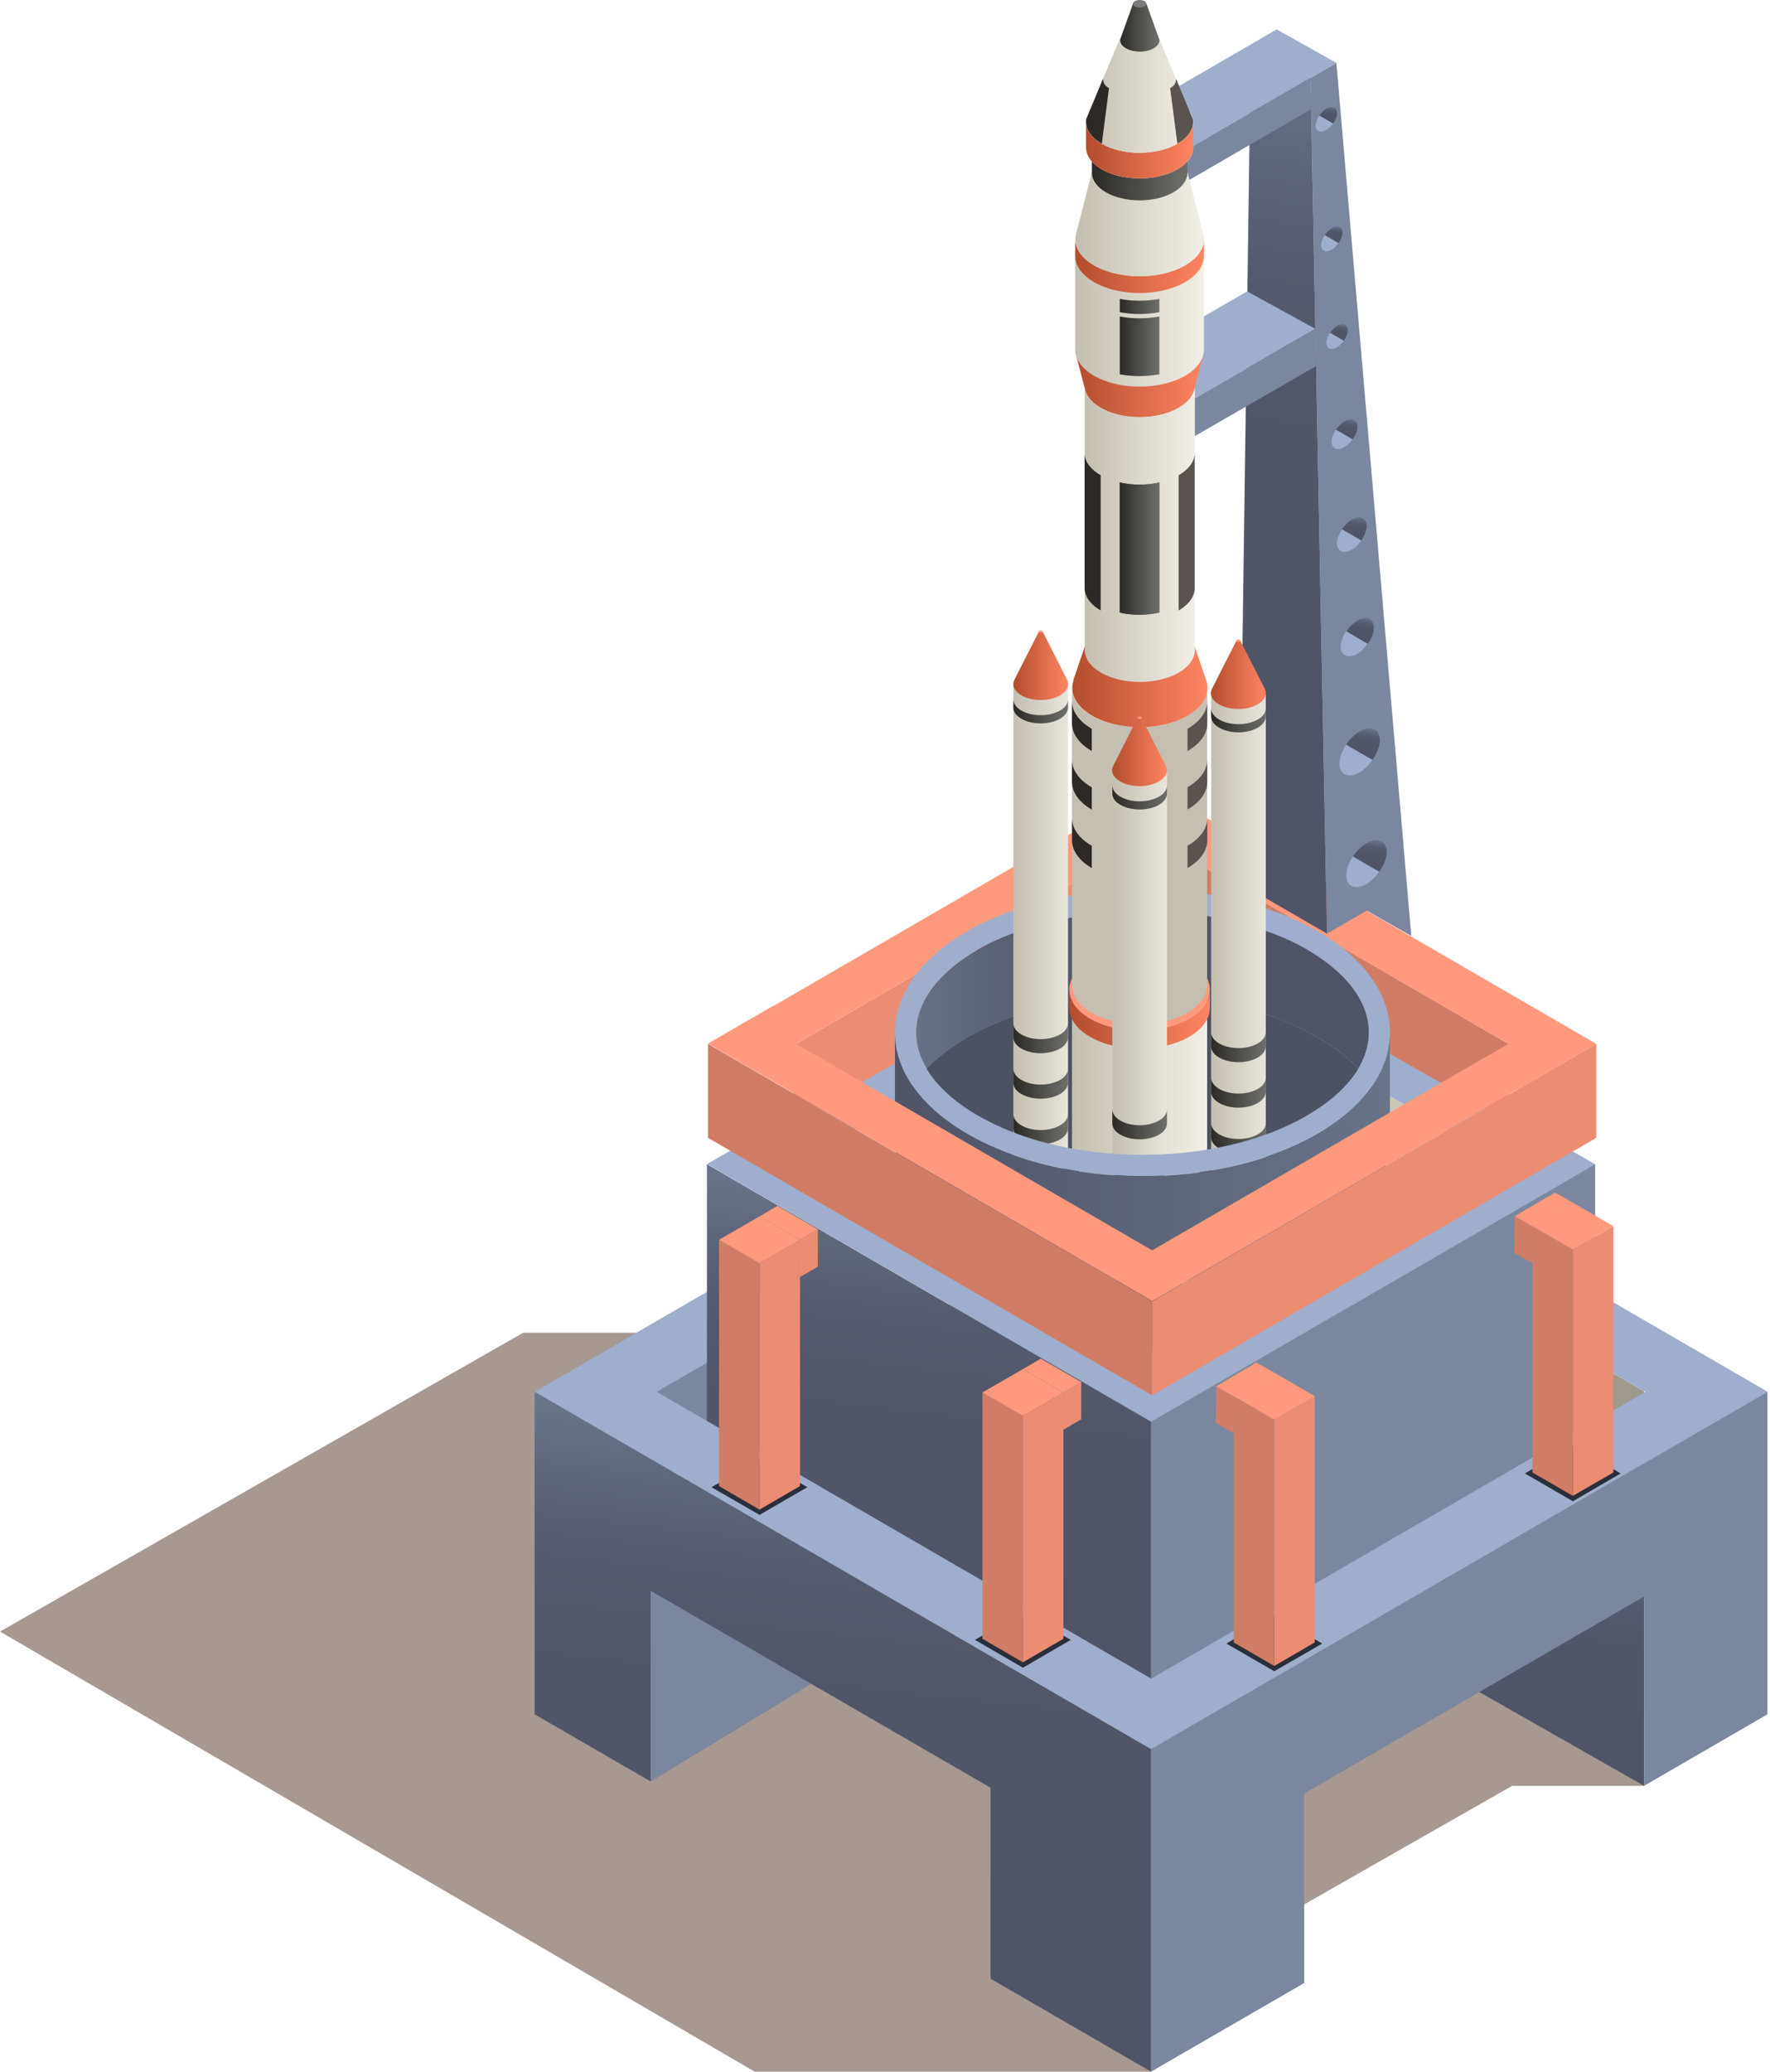 <svg width="265" height="310" viewBox="0 0 265 310" fill="none" xmlns="http://www.w3.org/2000/svg">
    <defs>
        <linearGradient id="paint0_linear_340_3816" x1="143.535" y1="177.185" x2="135.05"
            y2="253.428" gradientUnits="userSpaceOnUse">
            <stop offset="0.04" stop-color="#697489" />
            <stop offset="0.14" stop-color="#5E667A" />
            <stop offset="0.27" stop-color="#555B6E" />
            <stop offset="0.47" stop-color="#505567" />
            <stop offset="1" stop-color="#4F5466" />
        </linearGradient>
        <linearGradient id="paint1_linear_340_3816" x1="205.377" y1="125.553" x2="204.872"
            y2="130.055" gradientUnits="userSpaceOnUse">
            <stop offset="0.04" stop-color="#697489" />
            <stop offset="0.14" stop-color="#5E667A" />
            <stop offset="0.27" stop-color="#555B6E" />
            <stop offset="0.47" stop-color="#505567" />
            <stop offset="1" stop-color="#4F5466" />
        </linearGradient>
        <linearGradient id="paint2_linear_340_3816" x1="204.351" y1="108.837" x2="203.846"
            y2="113.339" gradientUnits="userSpaceOnUse">
            <stop offset="0.04" stop-color="#697489" />
            <stop offset="0.14" stop-color="#5E667A" />
            <stop offset="0.27" stop-color="#555B6E" />
            <stop offset="0.47" stop-color="#505567" />
            <stop offset="1" stop-color="#4F5466" />
        </linearGradient>
        <linearGradient id="paint3_linear_340_3816" x1="203.85" y1="92.337" x2="203.441"
            y2="96.001" gradientUnits="userSpaceOnUse">
            <stop offset="0.04" stop-color="#697489" />
            <stop offset="0.14" stop-color="#5E667A" />
            <stop offset="0.27" stop-color="#555B6E" />
            <stop offset="0.47" stop-color="#505567" />
            <stop offset="1" stop-color="#4F5466" />
        </linearGradient>
        <linearGradient id="paint4_linear_340_3816" x1="202.967" y1="77.298" x2="202.606"
            y2="80.602" gradientUnits="userSpaceOnUse">
            <stop offset="0.04" stop-color="#697489" />
            <stop offset="0.14" stop-color="#5E667A" />
            <stop offset="0.27" stop-color="#555B6E" />
            <stop offset="0.47" stop-color="#505567" />
            <stop offset="1" stop-color="#4F5466" />
        </linearGradient>
        <linearGradient id="paint5_linear_340_3816" x1="201.798" y1="62.642" x2="201.486"
            y2="65.491" gradientUnits="userSpaceOnUse">
            <stop offset="0.04" stop-color="#697489" />
            <stop offset="0.14" stop-color="#5E667A" />
            <stop offset="0.27" stop-color="#555B6E" />
            <stop offset="0.47" stop-color="#505567" />
            <stop offset="1" stop-color="#4F5466" />
        </linearGradient>
        <linearGradient id="paint6_linear_340_3816" x1="200.581" y1="48.417" x2="200.317"
            y2="50.787" gradientUnits="userSpaceOnUse">
            <stop offset="0.04" stop-color="#697489" />
            <stop offset="0.14" stop-color="#5E667A" />
            <stop offset="0.27" stop-color="#555B6E" />
            <stop offset="0.47" stop-color="#505567" />
            <stop offset="1" stop-color="#4F5466" />
        </linearGradient>
        <linearGradient id="paint7_linear_340_3816" x1="199.794" y1="33.809" x2="199.529"
            y2="36.179" gradientUnits="userSpaceOnUse">
            <stop offset="0.04" stop-color="#697489" />
            <stop offset="0.14" stop-color="#5E667A" />
            <stop offset="0.27" stop-color="#555B6E" />
            <stop offset="0.47" stop-color="#505567" />
            <stop offset="1" stop-color="#4F5466" />
        </linearGradient>
        <linearGradient id="paint8_linear_340_3816" x1="198.983" y1="15.919" x2="198.718"
            y2="18.29" gradientUnits="userSpaceOnUse">
            <stop offset="0.04" stop-color="#697489" />
            <stop offset="0.14" stop-color="#5E667A" />
            <stop offset="0.27" stop-color="#555B6E" />
            <stop offset="0.47" stop-color="#505567" />
            <stop offset="1" stop-color="#4F5466" />
        </linearGradient>
        <linearGradient id="paint9_linear_340_3816" x1="200.366" y1="6.077" x2="186.258"
            y2="133.085" gradientUnits="userSpaceOnUse">
            <stop offset="0.04" stop-color="#697489" />
            <stop offset="0.14" stop-color="#5E667A" />
            <stop offset="0.27" stop-color="#555B6E" />
            <stop offset="0.47" stop-color="#505567" />
            <stop offset="1" stop-color="#4F5466" />
        </linearGradient>
        <linearGradient id="paint10_linear_340_3816" x1="206.498" y1="148.088" x2="135.924"
            y2="148.088" gradientUnits="userSpaceOnUse">
            <stop stop-color="#4F5466" />
            <stop offset="0.49" stop-color="#505568" />
            <stop offset="0.72" stop-color="#565C6F" />
            <stop offset="0.89" stop-color="#5F687C" />
            <stop offset="1" stop-color="#697489" />
        </linearGradient>
        <linearGradient id="paint11_linear_340_3816" x1="180.754" y1="164.66" x2="160.498"
            y2="164.66" gradientUnits="userSpaceOnUse">
            <stop stop-color="#F2EFE6" />
            <stop offset="1" stop-color="#C4BFB0" />
        </linearGradient>
        <linearGradient id="paint12_linear_340_3816" x1="181.16" y1="152.518" x2="160.093"
            y2="152.518" gradientUnits="userSpaceOnUse">
            <stop stop-color="#FF8563" />
            <stop offset="1" stop-color="#B34D2D" />
        </linearGradient>
        <linearGradient id="paint13_linear_340_3816" x1="264.618" y1="128.115" x2="262.232"
            y2="128.115" gradientUnits="userSpaceOnUse">
            <stop stop-color="#F2EFE6" />
            <stop offset="1" stop-color="#C4BFB0" />
        </linearGradient>
        <linearGradient id="paint14_linear_340_3816" x1="180.754" y1="102.587" x2="160.498"
            y2="102.587" gradientUnits="userSpaceOnUse">
            <stop stop-color="#FF8563" />
            <stop offset="1" stop-color="#B34D2D" />
        </linearGradient>
        <linearGradient id="paint15_linear_340_3816" x1="180.23" y1="57.613" x2="161.023"
            y2="57.613" gradientUnits="userSpaceOnUse">
            <stop stop-color="#FF8563" />
            <stop offset="1" stop-color="#B34D2D" />
        </linearGradient>
        <linearGradient id="paint16_linear_340_3816" x1="178.87" y1="80.004" x2="162.383"
            y2="80.004" gradientUnits="userSpaceOnUse">
            <stop stop-color="#F2EFE6" />
            <stop offset="1" stop-color="#C4BFB0" />
        </linearGradient>
        <linearGradient id="paint17_linear_340_3816" x1="173.311" y1="82.064" x2="167.751"
            y2="82.064" gradientUnits="userSpaceOnUse">
            <stop stop-color="#6C6D69" />
            <stop offset="1" stop-color="#2C2A26" />
        </linearGradient>
        <linearGradient id="paint18_linear_340_3816" x1="173.311" y1="82.088" x2="167.751"
            y2="82.088" gradientUnits="userSpaceOnUse">
            <stop stop-color="#6C6D69" />
            <stop offset="1" stop-color="#2C2A26" />
        </linearGradient>
        <linearGradient id="paint19_linear_340_3816" x1="180.253" y1="47.627" x2="160.975"
            y2="47.627" gradientUnits="userSpaceOnUse">
            <stop stop-color="#F2EFE6" />
            <stop offset="1" stop-color="#C4BFB0" />
        </linearGradient>
        <linearGradient id="paint20_linear_340_3816" x1="173.31" y1="45.854" x2="167.751"
            y2="45.854" gradientUnits="userSpaceOnUse">
            <stop stop-color="#6C6D69" />
            <stop offset="1" stop-color="#2C2A26" />
        </linearGradient>
        <linearGradient id="paint21_linear_340_3816" x1="173.31" y1="51.817" x2="167.751"
            y2="51.817" gradientUnits="userSpaceOnUse">
            <stop stop-color="#6C6D69" />
            <stop offset="1" stop-color="#2C2A26" />
        </linearGradient>
        <linearGradient id="paint22_linear_340_3816" x1="180.253" y1="39.795" x2="160.975"
            y2="39.795" gradientUnits="userSpaceOnUse">
            <stop stop-color="#FF8563" />
            <stop offset="1" stop-color="#B34D2D" />
        </linearGradient>
        <linearGradient id="paint23_linear_340_3816" x1="180.253" y1="33.473" x2="160.976"
            y2="33.473" gradientUnits="userSpaceOnUse">
            <stop stop-color="#F2EFE6" />
            <stop offset="1" stop-color="#C4BFB0" />
        </linearGradient>
        <linearGradient id="paint24_linear_340_3816" x1="177.128" y1="26.217" x2="163.695"
            y2="26.217" gradientUnits="userSpaceOnUse">
            <stop stop-color="#6C6D69" />
            <stop offset="1" stop-color="#2C2A26" />
        </linearGradient>
        <linearGradient id="paint25_linear_340_3816" x1="178.631" y1="22.433" x2="162.598"
            y2="22.433" gradientUnits="userSpaceOnUse">
            <stop stop-color="#FF8563" />
            <stop offset="1" stop-color="#B34D2D" />
        </linearGradient>
        <linearGradient id="paint26_linear_340_3816" x1="178.631" y1="14.339" x2="162.598"
            y2="14.339" gradientUnits="userSpaceOnUse">
            <stop stop-color="#F2EFE6" />
            <stop offset="1" stop-color="#C4BFB0" />
        </linearGradient>
        <linearGradient id="paint27_linear_340_3816" x1="173.31" y1="4.137" x2="167.751"
            y2="4.137" gradientUnits="userSpaceOnUse">
            <stop stop-color="#6C6D69" />
            <stop offset="1" stop-color="#2C2A26" />
        </linearGradient>
        <linearGradient id="paint28_linear_340_3816" x1="163.886" y1="181.208" x2="147.734"
            y2="181.208" gradientUnits="userSpaceOnUse">
            <stop stop-color="#6C6D69" />
            <stop offset="1" stop-color="#2C2A26" />
        </linearGradient>
        <linearGradient id="paint29_linear_340_3816" x1="159.902" y1="139.083" x2="151.718"
            y2="139.083" gradientUnits="userSpaceOnUse">
            <stop stop-color="#E7E4DB" />
            <stop offset="1" stop-color="#C4BFB0" />
        </linearGradient>
        <linearGradient id="paint30_linear_340_3816" x1="159.544" y1="168.947" x2="151.838"
            y2="168.947" gradientUnits="userSpaceOnUse">
            <stop stop-color="#6C6D69" />
            <stop offset="1" stop-color="#2C2A26" />
        </linearGradient>
        <linearGradient id="paint31_linear_340_3816" x1="159.544" y1="162.145" x2="151.838"
            y2="162.145" gradientUnits="userSpaceOnUse">
            <stop stop-color="#6C6D69" />
            <stop offset="1" stop-color="#2C2A26" />
        </linearGradient>
        <linearGradient id="paint32_linear_340_3816" x1="159.544" y1="155.368" x2="151.838"
            y2="155.368" gradientUnits="userSpaceOnUse">
            <stop stop-color="#6C6D69" />
            <stop offset="1" stop-color="#2C2A26" />
        </linearGradient>
        <linearGradient id="paint33_linear_340_3816" x1="159.544" y1="106.443" x2="151.838"
            y2="106.443" gradientUnits="userSpaceOnUse">
            <stop stop-color="#6C6D69" />
            <stop offset="1" stop-color="#2C2A26" />
        </linearGradient>
        <linearGradient id="paint34_linear_340_3816" x1="159.902" y1="99.665" x2="151.718"
            y2="99.665" gradientUnits="userSpaceOnUse">
            <stop stop-color="#FF8563" />
            <stop offset="1" stop-color="#B34D2D" />
        </linearGradient>
        <linearGradient id="paint35_linear_340_3816" x1="193.495" y1="182.549" x2="177.319"
            y2="182.549" gradientUnits="userSpaceOnUse">
            <stop stop-color="#6C6D69" />
            <stop offset="1" stop-color="#2C2A26" />
        </linearGradient>
        <linearGradient id="paint36_linear_340_3816" x1="189.511" y1="140.425" x2="181.303"
            y2="140.425" gradientUnits="userSpaceOnUse">
            <stop stop-color="#E7E4DB" />
            <stop offset="1" stop-color="#C4BFB0" />
        </linearGradient>
        <linearGradient id="paint37_linear_340_3816" x1="189.153" y1="170.288" x2="181.423"
            y2="170.288" gradientUnits="userSpaceOnUse">
            <stop stop-color="#6C6D69" />
            <stop offset="1" stop-color="#2C2A26" />
        </linearGradient>
        <linearGradient id="paint38_linear_340_3816" x1="189.153" y1="163.511" x2="181.423"
            y2="163.511" gradientUnits="userSpaceOnUse">
            <stop stop-color="#6C6D69" />
            <stop offset="1" stop-color="#2C2A26" />
        </linearGradient>
        <linearGradient id="paint39_linear_340_3816" x1="189.153" y1="156.709" x2="181.423"
            y2="156.709" gradientUnits="userSpaceOnUse">
            <stop stop-color="#6C6D69" />
            <stop offset="1" stop-color="#2C2A26" />
        </linearGradient>
        <linearGradient id="paint40_linear_340_3816" x1="189.511" y1="107.784" x2="181.303"
            y2="107.784" gradientUnits="userSpaceOnUse">
            <stop stop-color="#6C6D69" />
            <stop offset="1" stop-color="#2C2A26" />
        </linearGradient>
        <linearGradient id="paint41_linear_340_3816" x1="189.511" y1="101.006" x2="181.303"
            y2="101.006" gradientUnits="userSpaceOnUse">
            <stop stop-color="#FF8563" />
            <stop offset="1" stop-color="#B34D2D" />
        </linearGradient>
        <linearGradient id="paint42_linear_340_3816" x1="178.703" y1="194.092" x2="162.526"
            y2="194.092" gradientUnits="userSpaceOnUse">
            <stop stop-color="#6C6D69" />
            <stop offset="1" stop-color="#2C2A26" />
        </linearGradient>
        <linearGradient id="paint43_linear_340_3816" x1="174.718" y1="151.967" x2="166.535"
            y2="151.967" gradientUnits="userSpaceOnUse">
            <stop stop-color="#E7E4DB" />
            <stop offset="1" stop-color="#C4BFB0" />
        </linearGradient>
        <linearGradient id="paint44_linear_340_3816" x1="174.36" y1="181.831" x2="166.654"
            y2="181.831" gradientUnits="userSpaceOnUse">
            <stop stop-color="#6C6D69" />
            <stop offset="1" stop-color="#2C2A26" />
        </linearGradient>
        <linearGradient id="paint45_linear_340_3816" x1="174.36" y1="175.053" x2="166.654"
            y2="175.053" gradientUnits="userSpaceOnUse">
            <stop stop-color="#6C6D69" />
            <stop offset="1" stop-color="#2C2A26" />
        </linearGradient>
        <linearGradient id="paint46_linear_340_3816" x1="174.36" y1="168.252" x2="166.654"
            y2="168.252" gradientUnits="userSpaceOnUse">
            <stop stop-color="#6C6D69" />
            <stop offset="1" stop-color="#2C2A26" />
        </linearGradient>
        <linearGradient id="paint47_linear_340_3816" x1="174.718" y1="119.327" x2="166.535"
            y2="119.327" gradientUnits="userSpaceOnUse">
            <stop stop-color="#6C6D69" />
            <stop offset="1" stop-color="#2C2A26" />
        </linearGradient>
        <linearGradient id="paint48_linear_340_3816" x1="174.718" y1="112.549" x2="166.511"
            y2="112.549" gradientUnits="userSpaceOnUse">
            <stop stop-color="#FF8563" />
            <stop offset="1" stop-color="#B34D2D" />
        </linearGradient>
        <linearGradient id="paint49_linear_340_3816" x1="208.121" y1="173.209" x2="133.991"
            y2="173.209" gradientUnits="userSpaceOnUse">
            <stop stop-color="#697489" />
            <stop offset="1" stop-color="#4F5466" />
        </linearGradient>
        <linearGradient id="paint50_linear_340_3816" x1="131.343" y1="212.556" x2="121.536"
            y2="300.724" gradientUnits="userSpaceOnUse">
            <stop offset="0.04" stop-color="#697489" />
            <stop offset="0.14" stop-color="#5E667A" />
            <stop offset="0.27" stop-color="#555B6E" />
            <stop offset="0.47" stop-color="#505567" />
            <stop offset="1" stop-color="#4F5466" />
        </linearGradient>
        <linearGradient id="paint51_linear_340_3816" x1="236.847" y1="229.415" x2="232.953"
            y2="264.328" gradientUnits="userSpaceOnUse">
            <stop offset="0.04" stop-color="#697489" />
            <stop offset="0.14" stop-color="#5E667A" />
            <stop offset="0.27" stop-color="#555B6E" />
            <stop offset="0.47" stop-color="#505567" />
            <stop offset="1" stop-color="#4F5466" />
        </linearGradient>
    </defs>
    <g style="mix-blend-mode:multiply">
        <path
            d="M246.151 267.229H226.396L179.371 294.027L172.332 310H112.995L-1.52588e-05 244.143L78.329 199.432H204.947L246.151 267.229Z"
            fill="#A79891" />
    </g>
    <path d="M172.332 165.378V213.633L97.583 256.62V208.365L172.332 165.378Z" fill="#7A879E" />
    <path d="M246.151 208.173V256.428L172.332 213.633V165.378L246.151 208.173Z" fill="#9F9A8D" />
    <path
        d="M241.427 211.143L246.39 208.269L172.356 165.354L100.78 206.832C96.461 206.401 93.193 203.216 93.622 200.414L172.356 154.793L264.618 208.269L248.347 217.705C244.291 216.723 242.143 214.567 241.427 211.143Z"
        fill="#9EAECC" />
    <path
        d="M241.427 211.143L246.39 208.269L172.356 165.354L100.78 206.832C96.461 206.401 93.193 203.216 93.622 200.414L172.356 154.793L264.618 208.269L248.347 217.705C244.291 216.723 242.143 214.567 241.427 211.143Z"
        fill="#9EAECC" />
    <path d="M172.332 143.298V178.071L118.459 209.059V174.287L172.332 143.298Z" fill="#E5DFD7" />
    <path d="M225.537 174.143V208.916L172.332 178.071V143.298L225.537 174.143Z" fill="#CCC6B6" />
    <path
        d="M115.62 168.563C117.314 170.12 119.127 171.557 120.773 173.185L119.008 174.215L172.356 205.132L222.15 176.275C223.51 178.167 225.275 179.651 227.136 180.992L172.356 212.723L105.862 174.191L115.62 168.539V168.563Z"
        fill="#9EAECC" />
    <path
        d="M222.126 176.299L225.704 174.239L172.356 143.322L120.773 173.209C117.648 172.898 115.31 170.599 115.62 168.587L172.356 135.707L238.851 174.239L227.136 181.04C224.201 180.346 222.651 178.789 222.15 176.323L222.126 176.299Z"
        fill="#9EAECC" />
    <path d="M172.332 212.771V260.715L105.838 222.183V174.215L172.332 212.771Z"
        fill="url(#paint0_linear_340_3816)" />
    <path d="M238.827 174.215V222.183L172.332 260.715V212.771L238.827 174.215Z" fill="#7A879E" />
    <path d="M225.848 156.206V167.773L172.499 137.503V125.266L225.848 156.206Z" fill="#D17D66" />
    <path d="M172.499 125.266V137.503L118.626 167.773L119.151 156.206L172.499 125.266Z"
        fill="#EB8D73" />
    <path
        d="M222.269 158.266L225.848 156.206L172.499 125.29L120.917 155.177C117.791 154.865 115.453 152.566 115.763 150.555L172.499 117.674L238.994 156.206L227.279 163.007C224.345 162.313 222.794 160.756 222.293 158.29L222.269 158.266Z"
        fill="#FF997D" />
    <path
        d="M171.044 191.889C150.58 191.889 133.991 182.271 133.991 170.407C133.991 158.544 150.58 148.926 171.044 148.926C191.508 148.926 208.097 158.544 208.097 170.407C208.097 182.271 191.508 191.889 171.044 191.889Z"
        fill="#4C5262" />
    <path
        d="M198.672 139.706L204.637 136.258L211.294 140.065L200.08 9.406L196.215 11.657L198.672 139.706Z"
        fill="#7A879E" />
    <path
        d="M204.589 132.282C202.919 133.264 201.559 132.665 201.559 130.989C201.559 130.079 201.965 129.049 202.585 128.139L206.522 130.414C205.997 131.157 205.329 131.851 204.589 132.282Z"
        fill="#9EAECC" />
    <path
        d="M204.589 126.2C206.259 125.218 207.619 125.816 207.619 127.493C207.619 128.427 207.166 129.504 206.498 130.438L202.561 128.163C203.086 127.373 203.778 126.655 204.566 126.2H204.589Z"
        fill="url(#paint1_linear_340_3816)" />
    <path
        d="M203.564 115.567C201.893 116.548 200.533 115.95 200.533 114.273C200.533 113.363 200.939 112.334 201.559 111.424L205.496 113.699C204.971 114.441 204.303 115.136 203.564 115.567Z"
        fill="#9EAECC" />
    <path
        d="M203.563 109.46C205.234 108.478 206.594 109.077 206.594 110.753C206.594 111.687 206.14 112.765 205.472 113.699L201.535 111.424C202.06 110.633 202.752 109.915 203.54 109.46H203.563Z"
        fill="url(#paint2_linear_340_3816)" />
    <path
        d="M203.206 97.821C201.846 98.612 200.724 98.133 200.724 96.767C200.724 96.025 201.058 95.187 201.559 94.445L204.756 96.312C204.327 96.935 203.802 97.486 203.182 97.821H203.206Z"
        fill="#9EAECC" />
    <path
        d="M203.206 92.864C204.566 92.074 205.687 92.553 205.687 93.918C205.687 94.684 205.329 95.546 204.78 96.337L201.583 94.469C202.013 93.822 202.585 93.247 203.229 92.864H203.206Z"
        fill="url(#paint3_linear_340_3816)" />
    <path
        d="M202.394 82.231C201.178 82.95 200.176 82.518 200.176 81.297C200.176 80.626 200.486 79.884 200.939 79.214L203.826 80.89C203.444 81.441 202.967 81.944 202.418 82.255L202.394 82.231Z"
        fill="#9EAECC" />
    <path
        d="M202.394 77.777C203.611 77.058 204.613 77.49 204.613 78.711C204.613 79.405 204.279 80.172 203.802 80.866L200.915 79.19C201.297 78.615 201.822 78.088 202.394 77.753V77.777Z"
        fill="url(#paint4_linear_340_3816)" />
    <path
        d="M201.297 66.904C200.223 67.527 199.364 67.144 199.364 66.09C199.364 65.515 199.627 64.869 200.009 64.294L202.49 65.731C202.156 66.21 201.75 66.641 201.273 66.904H201.297Z"
        fill="#9EAECC" />
    <path
        d="M201.297 63.049C202.371 62.426 203.229 62.809 203.229 63.863C203.229 64.462 202.943 65.132 202.514 65.731L200.032 64.294C200.366 63.791 200.82 63.336 201.297 63.049Z"
        fill="url(#paint5_linear_340_3816)" />
    <path
        d="M200.175 51.961C199.293 52.464 198.577 52.176 198.577 51.29C198.577 50.812 198.792 50.285 199.126 49.806L201.178 51.003C200.891 51.386 200.557 51.745 200.175 51.985V51.961Z"
        fill="#9EAECC" />
    <path
        d="M200.176 48.752C201.058 48.249 201.774 48.536 201.774 49.422C201.774 49.925 201.535 50.476 201.201 50.979L199.15 49.782C199.436 49.375 199.794 48.991 200.199 48.752H200.176Z"
        fill="url(#paint6_linear_340_3816)" />
    <path
        d="M199.388 37.353C198.505 37.856 197.79 37.568 197.79 36.682C197.79 36.203 198.004 35.676 198.338 35.197L200.39 36.395C200.104 36.778 199.77 37.137 199.388 37.377V37.353Z"
        fill="#9EAECC" />
    <path
        d="M199.388 34.144C200.271 33.641 200.987 33.928 200.987 34.814C200.987 35.317 200.748 35.868 200.414 36.371L198.362 35.174C198.649 34.766 199.006 34.383 199.412 34.144H199.388Z"
        fill="url(#paint7_linear_340_3816)" />
    <path
        d="M198.577 19.44C197.694 19.942 196.978 19.655 196.978 18.769C196.978 18.29 197.193 17.763 197.527 17.284L199.579 18.482C199.293 18.865 198.959 19.224 198.577 19.464V19.44Z"
        fill="#9EAECC" />
    <path
        d="M198.577 16.255C199.46 15.752 200.176 16.039 200.176 16.925C200.176 17.428 199.937 17.979 199.603 18.482L197.551 17.284C197.837 16.877 198.195 16.494 198.601 16.255H198.577Z"
        fill="url(#paint8_linear_340_3816)" />
    <path d="M196.215 11.657L187.268 6.651L185.526 132.091L198.672 139.706L196.215 11.657Z"
        fill="url(#paint9_linear_340_3816)" />
    <path d="M191.133 4.4L200.08 9.406L196.215 11.657L187.268 6.651L191.133 4.4Z"
        fill="#9EAECC" />
    <path d="M166.177 18.865L175.124 23.87L196.215 11.657L187.268 6.651L166.177 18.865Z"
        fill="#9EAECC" />
    <path d="M175.124 23.87L175.195 28.588L196.287 16.35L196.215 11.657L175.124 23.87Z"
        fill="#7A879E" />
    <path d="M167.346 54.787L177.557 60.391L196.931 49.207L186.719 43.603L167.346 54.787Z"
        fill="#9EAECC" />
    <path d="M177.557 60.391L177.653 65.971L197.026 54.787L196.931 49.207L177.557 60.391Z"
        fill="#7A879E" />
    <path
        d="M170.185 133.049C170.185 133.049 170.257 133.719 170.257 133.743C170.352 134.773 170.519 135.228 170.543 136.258C161.787 136.473 152.577 138.509 146.398 142.077L144.823 139.323C151.623 135.396 161.286 133.264 170.185 133.025V133.049Z"
        fill="#9EAECC" />
    <path
        d="M171.044 133.049C180.54 133.049 190.012 135.156 197.241 139.347L195.666 142.101C189.153 138.317 179.896 136.282 170.567 136.282C170.519 135.252 170.066 135.036 169.97 134.006C169.97 133.959 170.209 133.096 170.209 133.073H171.068L171.044 133.049Z"
        fill="#9EAECC" />
    <path
        d="M146.422 142.077C152.577 138.509 161.787 136.473 170.567 136.258C179.896 136.258 189.153 138.317 195.666 142.077C201.655 145.549 204.947 149.956 204.947 154.506C204.947 156.35 204.399 158.146 203.373 159.894C201.75 158.218 199.722 156.637 197.265 155.224C182.782 146.843 159.329 146.843 144.847 155.224C142.389 156.661 140.361 158.218 138.739 159.894C137.713 158.146 137.164 156.35 137.164 154.506C137.164 149.956 140.457 145.526 146.445 142.077H146.422Z"
        fill="url(#paint10_linear_340_3816)" />
    <path
        d="M170.614 156.637C165.014 156.637 160.474 154.011 160.474 150.77C160.474 147.53 165.014 144.903 170.614 144.903C176.215 144.903 180.754 147.53 180.754 150.77C180.754 154.011 176.215 156.637 170.614 156.637Z"
        fill="#F9F4F0" />
    <path
        d="M163.457 154.937C167.417 157.236 173.835 157.236 177.772 154.937C179.752 153.788 180.731 152.279 180.731 150.794V172.683C180.731 174.191 179.752 175.676 177.772 176.826C173.812 179.125 167.394 179.125 163.457 176.826C161.477 175.676 160.498 174.167 160.498 172.683V150.794C160.498 152.303 161.477 153.788 163.457 154.937Z"
        fill="url(#paint11_linear_340_3816)" />
    <path
        d="M163.171 143.777C159.067 146.172 159.067 150.028 163.171 152.399C167.274 154.793 173.955 154.793 178.058 152.399C182.162 150.004 182.162 146.148 178.058 143.777C173.955 141.383 167.274 141.383 163.171 143.777Z"
        fill="#FF997D" />
    <path
        d="M163.171 152.399C167.274 154.793 173.955 154.793 178.058 152.399C180.11 151.201 181.136 149.645 181.136 148.088V150.818C181.136 152.375 180.11 153.931 178.058 155.129C173.955 157.523 167.274 157.523 163.171 155.129C161.119 153.931 160.093 152.375 160.093 150.818V148.088C160.093 149.645 161.119 151.201 163.171 152.399Z"
        fill="url(#paint12_linear_340_3816)" />
    <path
        d="M163.457 107.089C167.417 109.388 173.835 109.388 177.772 107.089C179.752 105.94 180.731 104.431 180.731 102.946V147.417C180.731 148.926 179.752 150.411 177.772 151.56C173.812 153.859 167.394 153.859 163.457 151.56C161.477 150.411 160.498 148.902 160.498 147.417V102.946C160.498 104.455 161.477 105.94 163.457 107.089Z"
        fill="url(#paint13_linear_340_3816)" />
    <path
        d="M163.457 109.053V112.382C161.477 111.232 160.498 109.723 160.498 108.239V104.91C160.498 106.419 161.477 107.903 163.457 109.053Z"
        fill="#2D2926" />
    <path
        d="M180.754 104.91V108.239C180.754 109.747 179.776 111.232 177.796 112.382V109.053C179.776 107.903 180.754 106.395 180.754 104.91Z"
        fill="#5B534F" />
    <path
        d="M163.457 117.818V121.147C161.477 119.997 160.498 118.488 160.498 117.004V113.675C160.498 115.184 161.477 116.668 163.457 117.818Z"
        fill="#2D2926" />
    <path
        d="M180.754 113.651V116.98C180.754 118.488 179.776 119.973 177.796 121.123V117.794C179.776 116.644 180.754 115.136 180.754 113.651Z"
        fill="#5B534F" />
    <path
        d="M163.457 126.559V129.888C161.477 128.738 160.498 127.229 160.498 125.745V122.416C160.498 123.924 161.477 125.409 163.457 126.559Z"
        fill="#2D2926" />
    <path
        d="M180.754 122.416V125.745C180.754 127.253 179.776 128.738 177.796 129.888V126.559C179.776 125.409 180.754 123.901 180.754 122.416Z"
        fill="#5B534F" />
    <path
        d="M160.689 101.797L162.55 96.336H178.726L180.587 101.797C181.208 103.641 180.301 105.652 177.82 107.089C173.859 109.388 167.441 109.388 163.505 107.089C161.023 105.652 160.093 103.664 160.737 101.797H160.689Z"
        fill="url(#paint14_linear_340_3816)" />
    <path
        d="M161.023 52.799H180.23L178.846 58.116C178.679 59.193 177.868 60.223 176.46 61.037C173.239 62.905 168.014 62.905 164.793 61.037C163.385 60.223 162.598 59.193 162.407 58.116L161.023 52.799Z"
        fill="url(#paint15_linear_340_3816)" />
    <path
        d="M162.407 58.092C162.574 59.169 163.385 60.199 164.793 61.013C168.014 62.881 173.239 62.881 176.46 61.013C177.868 60.199 178.655 59.169 178.846 58.092L178.893 57.948V97.27C178.893 98.492 178.082 99.713 176.484 100.647C173.263 102.515 168.038 102.515 164.817 100.647C163.218 99.713 162.407 98.492 162.407 97.27V57.948L162.455 58.092H162.407Z"
        fill="url(#paint16_linear_340_3816)" />
    <path
        d="M162.407 68.198C162.574 69.275 163.385 70.305 164.793 71.119V91.355C163.194 90.421 162.383 89.2 162.383 87.979V68.054L162.431 68.198H162.407Z"
        fill="#2D2926" />
    <path
        d="M178.822 68.198L178.87 68.054V87.979C178.87 89.2 178.058 90.421 176.46 91.355V71.119C177.868 70.305 178.655 69.275 178.846 68.198H178.822Z"
        fill="#5B534F" />
    <path
        d="M173.573 72.197V91.667C171.664 92.098 169.565 92.098 167.656 91.667V72.197C169.565 72.628 171.664 72.628 173.573 72.197Z"
        fill="url(#paint17_linear_340_3816)" />
    <path
        d="M173.573 72.197V91.667C171.664 92.098 169.565 92.098 167.656 91.667V72.197C169.565 72.628 171.664 72.628 173.573 72.197Z"
        fill="url(#paint18_linear_340_3816)" />
    <path
        d="M170.614 42.98C165.291 42.98 160.975 40.482 160.975 37.401C160.975 34.319 165.291 31.821 170.614 31.821C175.938 31.821 180.253 34.319 180.253 37.401C180.253 40.482 175.938 42.98 170.614 42.98Z"
        fill="#F9F4F0" />
    <path
        d="M163.791 41.352C167.561 43.531 173.668 43.531 177.438 41.352C179.323 40.251 180.253 38.838 180.253 37.401V52.272C180.253 53.709 179.323 55.122 177.438 56.224C173.668 58.403 167.561 58.403 163.791 56.224C161.906 55.122 160.975 53.709 160.975 52.272V37.401C160.975 38.838 161.906 40.251 163.791 41.352Z"
        fill="url(#paint19_linear_340_3816)" />
    <path
        d="M173.573 44.729V46.716C171.64 47.076 169.589 47.076 167.656 46.716V44.729C169.565 45.088 171.64 45.088 173.573 44.729Z"
        fill="url(#paint20_linear_340_3816)" />
    <path
        d="M173.573 47.363V56.008C171.64 56.367 169.589 56.367 167.656 56.008V47.363C169.565 47.722 171.64 47.722 173.573 47.363Z"
        fill="url(#paint21_linear_340_3816)" />
    <path
        d="M163.791 39.7C167.561 41.879 173.668 41.879 177.438 39.7C179.323 38.598 180.253 37.185 180.253 35.748V38.263C180.253 39.7 179.323 41.112 177.438 42.214C173.668 44.393 167.561 44.393 163.791 42.214C161.906 41.112 160.975 39.7 160.975 38.263V35.748C160.975 37.185 161.906 38.598 163.791 39.7Z"
        fill="url(#paint22_linear_340_3816)" />
    <path
        d="M160.999 35.437L163.505 25.618H177.748L180.253 35.437C180.397 36.97 179.466 38.526 177.462 39.7C173.692 41.879 167.584 41.879 163.815 39.7C161.787 38.526 160.88 36.97 161.023 35.437H160.999Z"
        fill="url(#paint23_linear_340_3816)" />
    <path
        d="M165.58 25.379C168.372 26.983 172.881 26.983 175.673 25.379C177.056 24.565 177.772 23.511 177.772 22.457V25.858C177.772 26.912 177.08 27.965 175.673 28.779C172.881 30.384 168.372 30.384 165.58 28.779C164.196 27.965 163.481 26.912 163.481 25.858V22.457C163.481 23.511 164.173 24.565 165.58 25.379Z"
        fill="url(#paint24_linear_340_3816)" />
    <path
        d="M164.936 18.745C161.811 20.565 161.811 23.511 164.936 25.331C168.062 27.151 173.144 27.151 176.293 25.331C179.418 23.511 179.418 20.565 176.293 18.745C173.167 16.925 168.085 16.925 164.936 18.745Z"
        fill="#F9F4F0" />
    <path
        d="M164.936 15.009C161.811 16.829 161.811 19.775 164.936 21.595C168.062 23.415 173.144 23.415 176.293 21.595C179.418 19.775 179.418 16.829 176.293 15.009C173.167 13.189 168.085 13.189 164.936 15.009Z"
        fill="#F9F4F0" />
    <path
        d="M164.936 21.499C168.062 23.319 173.144 23.319 176.293 21.499C177.868 20.589 178.631 19.392 178.631 18.218V22.05C178.631 23.247 177.844 24.421 176.293 25.331C173.167 27.151 168.085 27.151 164.936 25.331C163.361 24.421 162.598 23.224 162.598 22.05V18.218C162.598 19.416 163.385 20.589 164.936 21.499Z"
        fill="url(#paint25_linear_340_3816)" />
    <path
        d="M162.622 17.787L167.656 5.789V5.981C167.656 6.436 167.918 6.867 168.515 7.226C169.66 7.897 171.545 7.897 172.69 7.226C173.287 6.891 173.573 6.436 173.549 5.981V5.789L178.583 17.787C178.798 19.128 178.035 20.494 176.269 21.499C173.144 23.319 168.062 23.319 164.912 21.499C163.147 20.47 162.383 19.105 162.598 17.787H162.622Z"
        fill="url(#paint26_linear_340_3816)" />
    <path
        d="M176.078 11.968V11.776L178.583 17.787C178.798 19.128 178.035 20.493 176.269 21.499L175.195 13.189C175.792 12.854 176.078 12.399 176.054 11.944L176.078 11.968Z"
        fill="#5B534F" />
    <path
        d="M165.151 11.968V11.776L162.646 17.787C162.431 19.128 163.194 20.493 164.96 21.499L166.034 13.189C165.437 12.854 165.151 12.399 165.175 11.944L165.151 11.968Z"
        fill="#2D2926" />
    <path
        d="M167.68 5.981L169.636 0.545H171.64L173.597 5.981C173.597 6.436 173.334 6.867 172.738 7.226C171.593 7.897 169.708 7.897 168.563 7.226C167.966 6.891 167.68 6.436 167.704 5.981H167.68Z"
        fill="url(#paint27_linear_340_3816)" />
    <path
        d="M169.923 0.162C169.541 0.377 169.541 0.76 169.923 0.976C170.304 1.191 170.948 1.191 171.33 0.976C171.712 0.76 171.712 0.377 171.33 0.162C170.948 -0.054 170.304 -0.054 169.923 0.162Z"
        fill="#7B7A76" />
    <path
        d="M147.901 183.914L151.814 172.85H159.83L163.743 183.914C164.268 185.399 163.528 187.003 161.548 188.177C158.399 189.997 153.269 189.997 150.12 188.177C148.116 187.027 147.4 185.399 147.925 183.914H147.901Z"
        fill="url(#paint28_linear_340_3816)" />
    <path
        d="M152.911 171.653C151.313 172.587 151.313 174.071 152.911 175.005C154.51 175.939 157.11 175.939 158.709 175.005C160.307 174.071 160.307 172.587 158.709 171.653C157.11 170.719 154.51 170.719 152.911 171.653Z"
        fill="#F9F4F0" />
    <path
        d="M152.911 103.952C154.51 104.886 157.11 104.886 158.709 103.952C159.52 103.497 159.902 102.874 159.902 102.276V173.473C159.902 174.071 159.496 174.694 158.709 175.149C157.11 176.083 154.51 176.083 152.911 175.149C152.1 174.694 151.718 174.071 151.718 173.473V102.276C151.718 102.874 152.124 103.497 152.911 103.952Z"
        fill="url(#paint29_linear_340_3816)" />
    <path
        d="M152.911 168.396C154.51 169.33 157.11 169.33 158.709 168.396C159.52 167.941 159.902 167.318 159.902 166.719V168.827C159.902 169.426 159.496 170.048 158.709 170.503C157.11 171.437 154.51 171.437 152.911 170.503C152.1 170.048 151.718 169.426 151.718 168.827V166.719C151.718 167.318 152.124 167.941 152.911 168.396Z"
        fill="url(#paint30_linear_340_3816)" />
    <path
        d="M152.911 161.595C154.51 162.529 157.11 162.529 158.709 161.595C159.52 161.14 159.902 160.517 159.902 159.918V162.026C159.902 162.624 159.496 163.247 158.709 163.702C157.11 164.636 154.51 164.636 152.911 163.702C152.1 163.247 151.718 162.624 151.718 162.026V159.918C151.718 160.517 152.124 161.14 152.911 161.595Z"
        fill="url(#paint31_linear_340_3816)" />
    <path
        d="M152.911 154.793C154.51 155.727 157.11 155.727 158.709 154.793C159.52 154.338 159.902 153.716 159.902 153.117V155.224C159.902 155.823 159.496 156.446 158.709 156.901C157.11 157.835 154.51 157.835 152.911 156.901C152.1 156.446 151.718 155.823 151.718 155.224V153.117C151.718 153.716 152.124 154.338 152.911 154.793Z"
        fill="url(#paint32_linear_340_3816)" />
    <path
        d="M152.911 106.323C154.51 107.257 157.11 107.257 158.709 106.323C159.52 105.868 159.902 105.245 159.902 104.646V105.868C159.902 106.467 159.496 107.089 158.709 107.544C157.11 108.478 154.51 108.478 152.911 107.544C152.1 107.089 151.718 106.467 151.718 105.868V104.646C151.718 105.245 152.124 105.868 152.911 106.323Z"
        fill="url(#paint33_linear_340_3816)" />
    <path
        d="M151.885 101.701L155.512 94.564H156.132L159.759 101.701C160.164 102.515 159.806 103.401 158.709 104.048C157.11 104.982 154.51 104.982 152.911 104.048C151.814 103.401 151.456 102.515 151.885 101.701Z"
        fill="url(#paint34_linear_340_3816)" />
    <path
        d="M155.583 94.397C155.464 94.469 155.464 94.588 155.583 94.66C155.703 94.732 155.917 94.732 156.037 94.66C156.156 94.588 156.156 94.469 156.037 94.397C155.917 94.325 155.703 94.325 155.583 94.397Z"
        fill="#FF997D" />
    <path
        d="M177.486 185.255L181.399 174.191H189.415L193.328 185.255C193.853 186.74 193.113 188.344 191.133 189.518C187.984 191.338 182.854 191.338 179.705 189.518C177.701 188.368 176.985 186.74 177.51 185.255H177.486Z"
        fill="url(#paint35_linear_340_3816)" />
    <path
        d="M182.52 172.994C180.921 173.928 180.921 175.413 182.52 176.347C184.119 177.28 186.719 177.28 188.318 176.347C189.916 175.413 189.916 173.928 188.318 172.994C186.719 172.06 184.119 172.06 182.52 172.994Z"
        fill="#F9F4F0" />
    <path
        d="M182.52 105.317C184.119 106.251 186.719 106.251 188.318 105.317C189.129 104.862 189.511 104.239 189.511 103.641V174.838C189.511 175.437 189.105 176.059 188.318 176.514C186.719 177.448 184.119 177.448 182.52 176.514C181.709 176.059 181.327 175.437 181.327 174.838V103.641C181.327 104.239 181.733 104.862 182.52 105.317Z"
        fill="url(#paint36_linear_340_3816)" />
    <path
        d="M182.52 169.737C184.119 170.671 186.719 170.671 188.318 169.737C189.129 169.282 189.511 168.659 189.511 168.061V170.168C189.511 170.767 189.105 171.389 188.318 171.844C186.719 172.778 184.119 172.778 182.52 171.844C181.709 171.389 181.327 170.767 181.327 170.168V168.061C181.327 168.659 181.733 169.282 182.52 169.737Z"
        fill="url(#paint37_linear_340_3816)" />
    <path
        d="M182.52 162.936C184.119 163.87 186.719 163.87 188.318 162.936C189.129 162.481 189.511 161.858 189.511 161.259V163.367C189.511 163.966 189.105 164.588 188.318 165.043C186.719 165.977 184.119 165.977 182.52 165.043C181.709 164.588 181.327 163.966 181.327 163.367V161.259C181.327 161.858 181.733 162.481 182.52 162.936Z"
        fill="url(#paint38_linear_340_3816)" />
    <path
        d="M182.52 156.134C184.119 157.068 186.719 157.068 188.318 156.134C189.129 155.679 189.511 155.057 189.511 154.458V156.566C189.511 157.164 189.105 157.787 188.318 158.242C186.719 159.176 184.119 159.176 182.52 158.242C181.709 157.787 181.327 157.164 181.327 156.566V154.458C181.327 155.057 181.733 155.679 182.52 156.134Z"
        fill="url(#paint39_linear_340_3816)" />
    <path
        d="M182.52 107.664C184.119 108.598 186.719 108.598 188.318 107.664C189.129 107.209 189.511 106.586 189.511 105.988V107.209C189.511 107.808 189.105 108.43 188.318 108.885C186.719 109.819 184.119 109.819 182.52 108.885C181.709 108.43 181.327 107.808 181.327 107.209V105.988C181.327 106.586 181.733 107.209 182.52 107.664Z"
        fill="url(#paint40_linear_340_3816)" />
    <path
        d="M181.47 103.042L185.097 95.906H185.717L189.344 103.042C189.749 103.856 189.391 104.742 188.294 105.389C186.695 106.323 184.095 106.323 182.496 105.389C181.399 104.742 181.041 103.856 181.47 103.042Z"
        fill="url(#paint41_linear_340_3816)" />
    <path
        d="M185.168 95.738C185.049 95.81 185.049 95.929 185.168 96.001C185.288 96.073 185.502 96.073 185.622 96.001C185.741 95.929 185.741 95.81 185.622 95.738C185.502 95.666 185.288 95.666 185.168 95.738Z"
        fill="#FF997D" />
    <path
        d="M162.693 196.798L166.606 185.734H174.623L178.536 196.798C179.06 198.283 178.321 199.887 176.341 201.061C173.191 202.881 168.062 202.881 164.912 201.061C162.908 199.911 162.192 198.283 162.717 196.798H162.693Z"
        fill="url(#paint42_linear_340_3816)" />
    <path
        d="M170.614 188.584C168.348 188.584 166.511 187.523 166.511 186.213C166.511 184.904 168.348 183.842 170.614 183.842C172.881 183.842 174.718 184.904 174.718 186.213C174.718 187.523 172.881 188.584 170.614 188.584Z"
        fill="#F9F4F0" />
    <path
        d="M167.728 116.86C169.326 117.794 171.927 117.794 173.525 116.86C174.336 116.405 174.718 115.782 174.718 115.183V186.381C174.718 186.979 174.313 187.602 173.525 188.057C171.927 188.991 169.326 188.991 167.728 188.057C166.916 187.602 166.535 186.979 166.535 186.381V115.183C166.535 115.782 166.94 116.405 167.728 116.86Z"
        fill="url(#paint43_linear_340_3816)" />
    <path
        d="M167.728 181.28C169.326 182.214 171.927 182.214 173.525 181.28C174.336 180.825 174.718 180.202 174.718 179.604V181.711C174.718 182.31 174.313 182.932 173.525 183.387C171.927 184.321 169.326 184.321 167.728 183.387C166.916 182.932 166.535 182.31 166.535 181.711V179.604C166.535 180.202 166.94 180.825 167.728 181.28Z"
        fill="url(#paint44_linear_340_3816)" />
    <path
        d="M167.728 174.479C169.326 175.413 171.927 175.413 173.525 174.479C174.336 174.024 174.718 173.401 174.718 172.802V174.91C174.718 175.508 174.313 176.131 173.525 176.586C171.927 177.52 169.326 177.52 167.728 176.586C166.916 176.131 166.535 175.508 166.535 174.91V172.802C166.535 173.401 166.94 174.024 167.728 174.479Z"
        fill="url(#paint45_linear_340_3816)" />
    <path
        d="M167.728 167.677C169.326 168.611 171.927 168.611 173.525 167.677C174.336 167.222 174.718 166.6 174.718 166.001V168.109C174.718 168.707 174.313 169.33 173.525 169.785C171.927 170.719 169.326 170.719 167.728 169.785C166.916 169.33 166.535 168.707 166.535 168.109V166.001C166.535 166.6 166.94 167.222 167.728 167.677Z"
        fill="url(#paint46_linear_340_3816)" />
    <path
        d="M167.728 119.207C169.326 120.141 171.927 120.141 173.525 119.207C174.336 118.752 174.718 118.129 174.718 117.531V118.752C174.718 119.351 174.313 119.973 173.525 120.428C171.927 121.362 169.326 121.362 167.728 120.428C166.916 119.973 166.535 119.351 166.535 118.752V117.531C166.535 118.129 166.94 118.752 167.728 119.207Z"
        fill="url(#paint47_linear_340_3816)" />
    <path
        d="M166.678 114.585L170.304 107.448H170.925L174.551 114.585C174.957 115.399 174.599 116.285 173.501 116.932C171.903 117.866 169.302 117.866 167.704 116.932C166.606 116.285 166.248 115.399 166.678 114.585Z"
        fill="url(#paint48_linear_340_3816)" />
    <path
        d="M170.4 107.281C170.28 107.353 170.28 107.472 170.4 107.544C170.519 107.616 170.734 107.616 170.853 107.544C170.972 107.472 170.972 107.353 170.853 107.281C170.734 107.209 170.519 107.209 170.4 107.281Z"
        fill="#FF997D" />
    <path
        d="M144.847 139.323L146.422 142.077C140.433 145.549 137.141 149.956 137.141 154.506C137.141 159.056 140.433 163.486 146.422 166.935C152.959 170.719 161.691 172.802 171.044 172.802C180.397 172.802 189.153 170.719 195.666 166.935C201.655 163.462 204.947 159.056 204.947 154.506C204.947 149.956 201.655 145.526 195.666 142.077L197.241 139.323C211.723 147.705 211.723 161.307 197.241 169.689C190.012 173.88 180.516 175.987 171.044 175.987C161.572 175.987 152.076 173.88 144.847 169.689C130.365 161.307 130.365 147.705 144.847 139.323Z"
        fill="#9EAECC" />
    <path
        d="M144.847 169.713C152.076 173.904 161.572 176.011 171.044 176.011C180.516 176.011 190.012 173.904 197.241 169.713C204.47 165.522 208.097 160.014 208.097 154.53V170.431L208.049 170.503C208.025 175.963 204.446 181.424 197.241 185.614C190.012 189.805 180.516 191.913 171.044 191.913C161.572 191.913 152.076 189.805 144.847 185.614C137.642 181.448 134.063 175.963 134.039 170.503L133.991 170.431V154.53C133.991 160.038 137.618 165.522 144.847 169.713Z"
        fill="url(#paint49_linear_340_3816)" />
    <path
        d="M115.763 150.531C117.457 152.087 119.27 153.524 120.917 155.153L119.151 156.182L172.499 187.099L222.293 158.242C223.653 160.134 225.418 161.619 227.279 162.96L172.499 194.691L106.005 156.158L115.763 150.507V150.531Z"
        fill="#FF997D" />
    <path d="M172.499 194.738V208.796L106.005 170.264V156.206L172.499 194.738Z" fill="#D17D66" />
    <path d="M238.994 156.206V170.264L172.499 208.796V194.738L238.994 156.206Z" fill="#EB8D73" />
    <path
        d="M93.622 200.414C95.984 202.569 98.513 204.581 100.78 206.832L98.322 208.269L172.356 251.184L241.451 211.143C243.36 213.777 245.794 215.813 248.37 217.705L172.356 261.745L80.07 208.269L93.622 200.414Z"
        fill="#9EAECC" />
    <path d="M116.025 230.78L121.489 251.974L97.416 266.582V238.036L116.025 230.78Z"
        fill="#7A879E" />
    <path
        d="M80.046 208.269L172.332 261.745V310L148.306 296.086V267.516L97.416 238.036V266.582L80.046 256.524V208.269Z"
        fill="url(#paint50_linear_340_3816)" />
    <path d="M145.968 245.388L153.15 249.555L160.307 245.388L153.15 241.245L145.968 245.388Z"
        fill="#2A2F3A" />
    <path d="M153.15 211.885V248.741L147.09 245.221V208.365L153.15 211.885Z" fill="#D17D66" />
    <path d="M159.21 208.365V245.221L153.15 248.741V211.885L159.21 208.365Z" fill="#EB8D73" />
    <path d="M161.882 206.808V212.388L159.21 213.945V208.365L161.882 206.808Z" fill="#EB8D73" />
    <path d="M147.09 208.365L153.15 211.885L159.21 208.365L153.15 204.869L147.09 208.365Z"
        fill="#FF997D" />
    <path d="M153.15 204.869L159.21 208.365L161.882 206.808L155.822 203.312L153.15 204.869Z"
        fill="#FF997D" />
    <path d="M183.618 245.939L190.775 250.082L197.957 245.939L190.775 241.772L183.618 245.939Z"
        fill="#2A2F3A" />
    <path d="M190.775 212.436V249.292L184.715 245.772V208.916L190.775 212.436Z" fill="#D17D66" />
    <path d="M196.835 208.916V245.772L190.775 249.292V212.436L196.835 208.916Z" fill="#EB8D73" />
    <path d="M184.715 208.916L190.775 212.436L196.835 208.916L190.775 205.395L184.715 208.916Z"
        fill="#FF997D" />
    <path d="M182.067 207.455L182.019 212.915L184.715 214.448L184.787 208.964L182.067 207.455Z"
        fill="#D17D66" />
    <path d="M190.775 205.395L184.787 208.964L182.067 207.455L188.079 203.887L190.775 205.395Z"
        fill="#FF997D" />
    <path d="M228.305 220.482L235.487 224.649L242.644 220.482L235.487 216.339L228.305 220.482Z"
        fill="#2A2F3A" />
    <path d="M235.487 186.979V223.835L229.427 220.339V183.483L235.487 186.979Z" fill="#D17D66" />
    <path d="M241.547 183.483V220.339L235.487 223.835V186.979L241.547 183.483Z" fill="#EB8D73" />
    <path d="M229.427 183.483L235.487 186.979L241.547 183.483L235.487 179.963L229.427 183.483Z"
        fill="#FF997D" />
    <path d="M226.778 181.998L226.73 187.482L229.426 188.991L229.498 183.531L226.778 181.998Z"
        fill="#D17D66" />
    <path d="M235.487 179.963L229.498 183.531L226.778 181.998L232.791 178.454L235.487 179.963Z"
        fill="#FF997D" />
    <path d="M106.53 222.542L113.711 226.685L120.869 222.542L113.711 218.375L106.53 222.542Z"
        fill="#2A2F3A" />
    <path d="M113.711 189.039V225.895L107.651 222.374V185.519L113.711 189.039Z" fill="#D17D66" />
    <path d="M119.771 185.519V222.374L113.711 225.895V189.039L119.771 185.519Z" fill="#EB8D73" />
    <path d="M122.444 183.962V189.542L119.771 191.098V185.519L122.444 183.962Z" fill="#EB8D73" />
    <path d="M107.651 185.518L113.711 189.039L119.771 185.518L113.711 182.022L107.651 185.518Z"
        fill="#FF997D" />
    <path d="M113.711 182.022L119.771 185.518L122.444 183.962L116.383 180.442L113.711 182.022Z"
        fill="#FF997D" />
    <path d="M246.151 238.898V267.229L220.766 252.788L228.949 229.104L246.151 238.898Z"
        fill="url(#paint51_linear_340_3816)" />
    <path
        d="M172.332 261.745L264.618 208.269V256.524L246.151 267.229V238.898L195.261 268.378V296.733L172.332 310V261.745Z"
        fill="#7A879E" />
</svg>